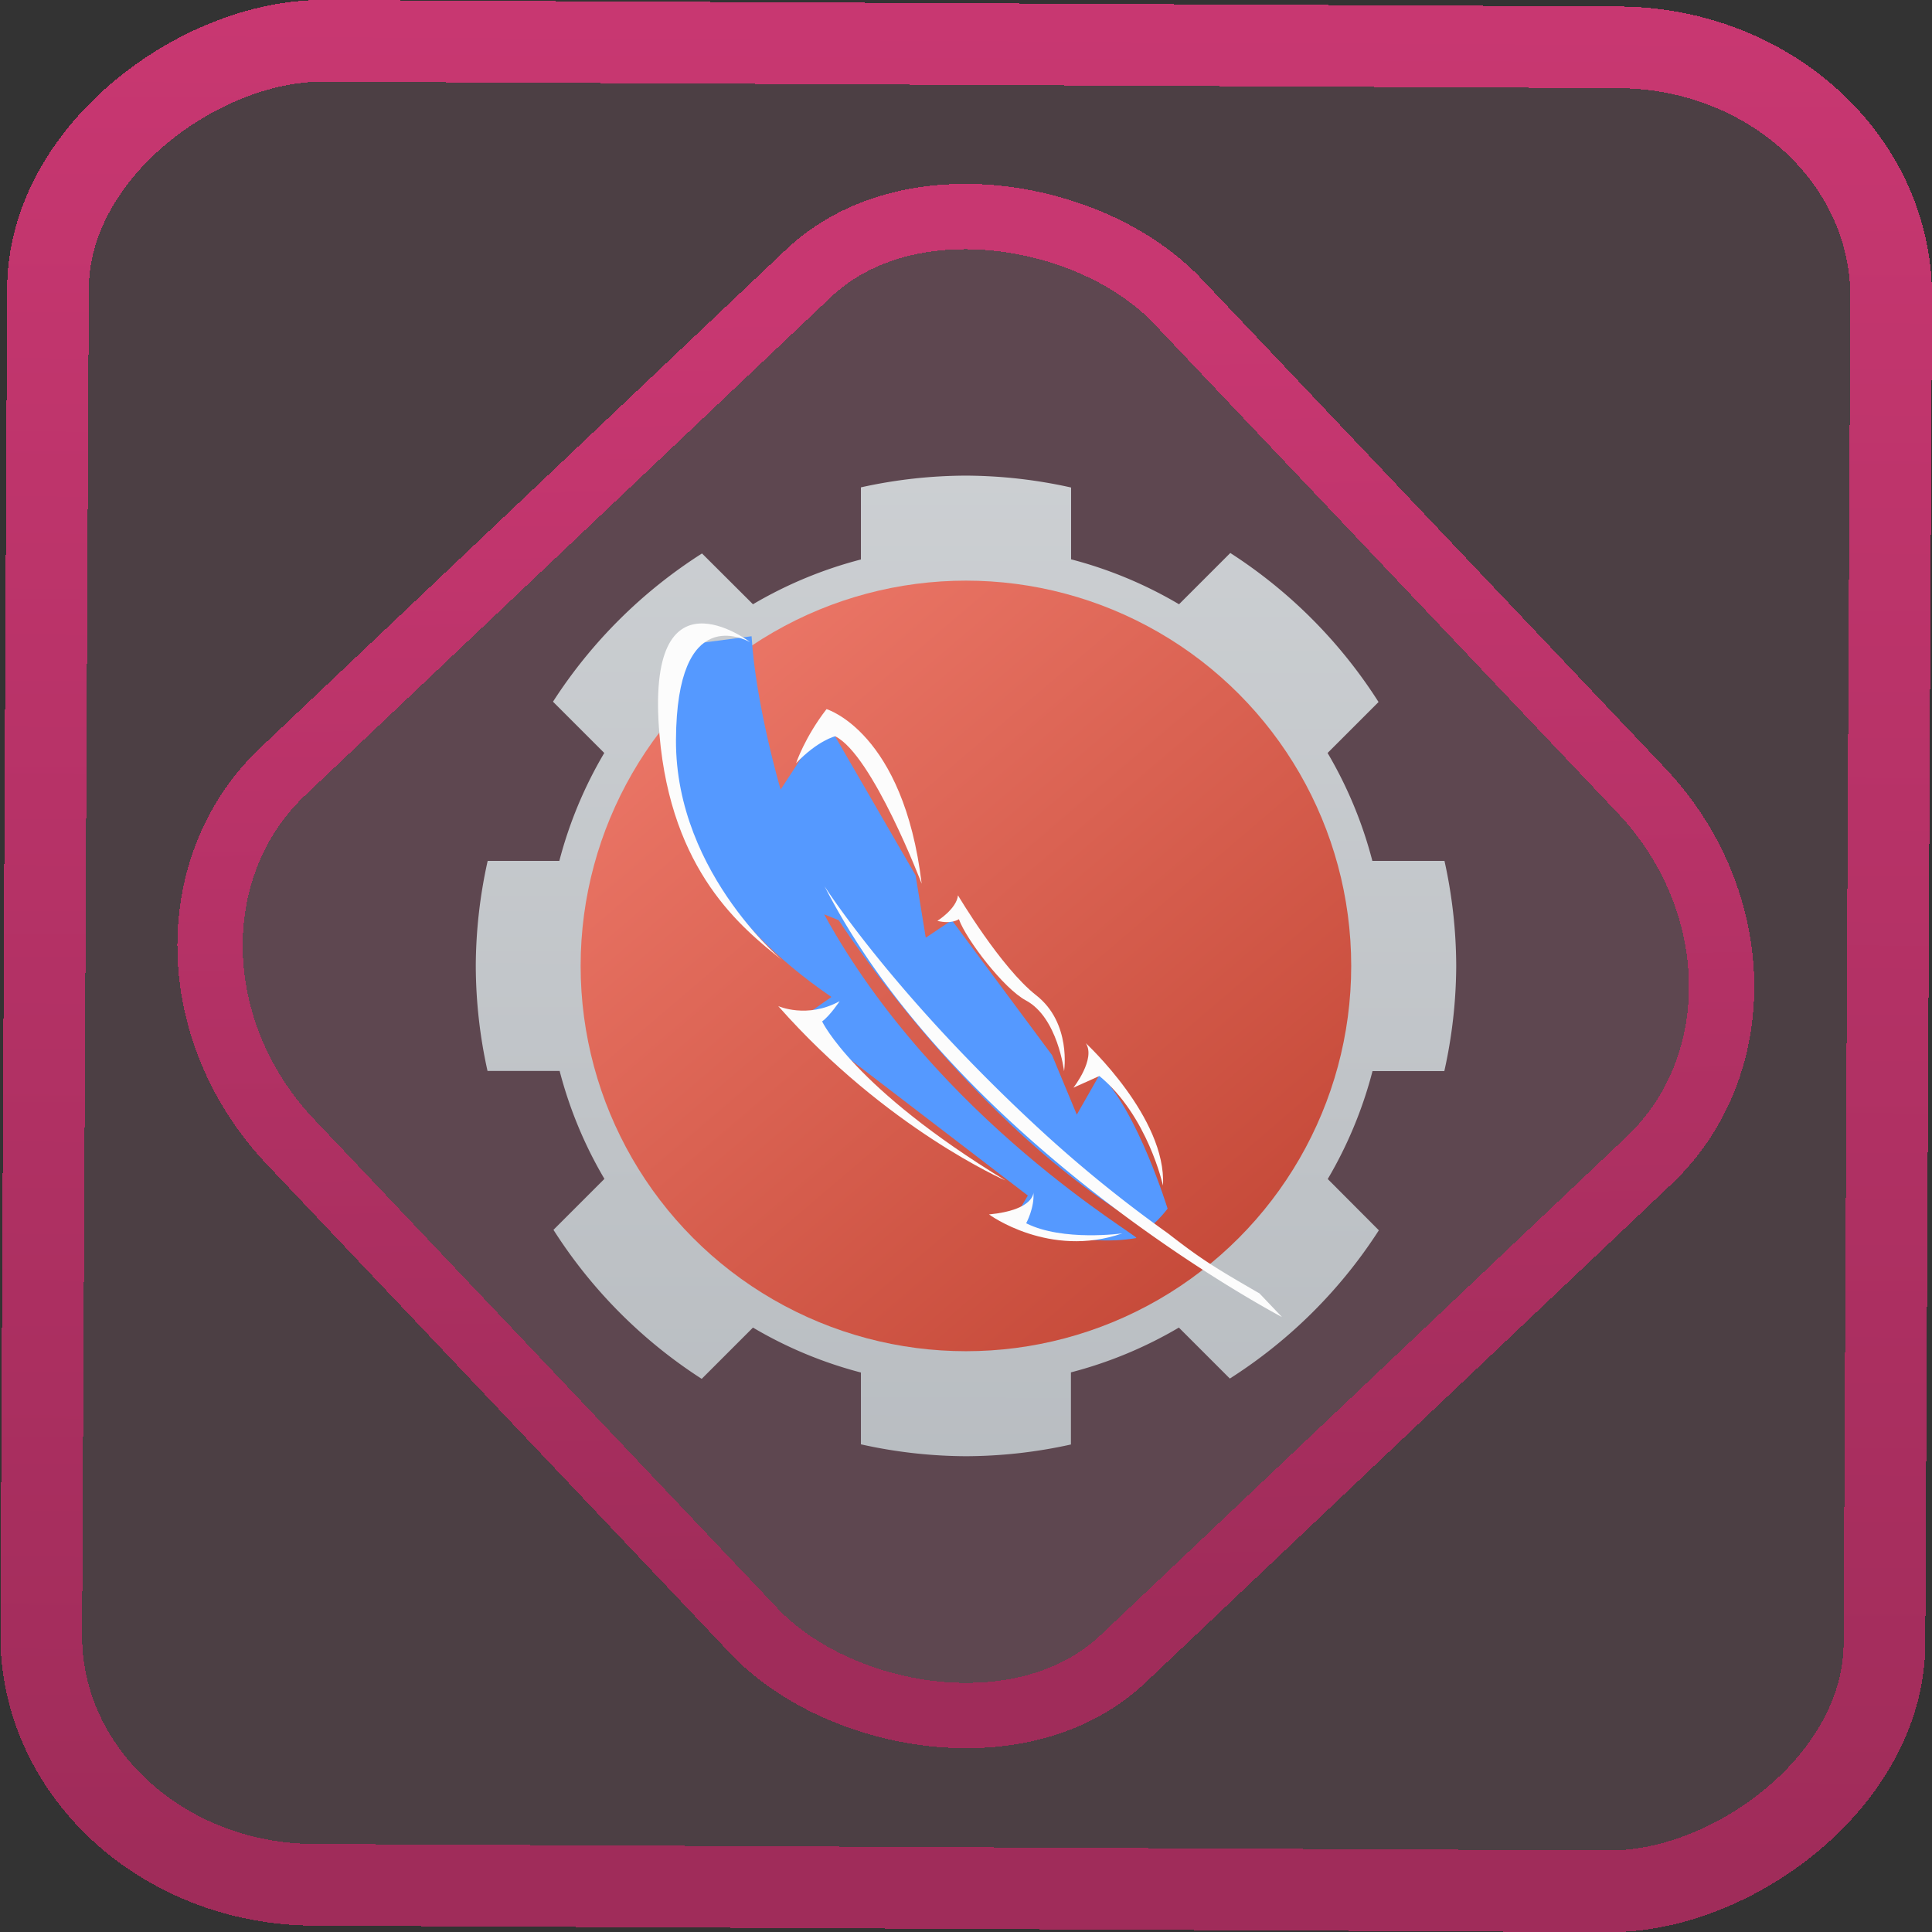 <?xml version="1.0" encoding="UTF-8" standalone="no"?>
<svg
   xmlns:dc="http://purl.org/dc/elements/1.1/"
   xmlns:cc="http://creativecommons.org/ns#"
   xmlns:rdf="http://www.w3.org/1999/02/22-rdf-syntax-ns#"
   xmlns:svg="http://www.w3.org/2000/svg"
   xmlns="http://www.w3.org/2000/svg"
   xmlns:xlink="http://www.w3.org/1999/xlink"
   xmlns:sodipodi="http://sodipodi.sourceforge.net/DTD/sodipodi-0.dtd"
   xmlns:inkscape="http://www.inkscape.org/namespaces/inkscape"
   width="47.286"
   height="47.286"
   version="1.1"
   viewBox="0 0 12.511 12.511"
   id="svg12"
   sodipodi:docname="pattern-tcltk-devel.svg"
   inkscape:version="1.0.1 (3bc2e813f5, 2020-09-07)">
  <rect x="0" y="0" width="12.511" height="12.511" fill="#333333" stroke="none"/>
  <style
     id="style874"></style>
  <defs
     id="defs16">
    <linearGradient
       id="c"
       y1="523.8"
       x1="403.57"
       y2="536.8"
       x2="416.57"
       gradientUnits="userSpaceOnUse"
       gradientTransform="matrix(0.345,0,0,0.345,-134.804,-174.633)">
      <stop
         stop-color="#292c2f"
         id="stop1568" />
      <stop
         offset="1"
         stop-opacity="0"
         id="stop1570" />
    </linearGradient>
    <linearGradient
       xlink:href="#b-2"
       id="linearGradient4189"
       x1="14.369"
       y1="22.522"
       x2="26.522"
       y2="22.522"
       gradientUnits="userSpaceOnUse" />
    <linearGradient
       x1="36"
       gradientUnits="userSpaceOnUse"
       x2="14"
       y2="12"
       y1="44"
       id="b-2">
      <stop
         style="stop-color:#bfc9c9;stop-opacity:1"
         stop-color="#536161"
         id="stop1579" />
      <stop
         style="stop-color:#fbfbfb;stop-opacity:1"
         stop-color="#f4f5f5"
         offset="1"
         id="stop1581" />
    </linearGradient>
    <linearGradient
       xlink:href="#b-2"
       id="linearGradient4428"
       gradientUnits="userSpaceOnUse"
       x1="31.586"
       y1="36.345"
       x2="1.203"
       y2="6.723" />
    <linearGradient
       xlink:href="#b-2"
       id="linearGradient4189-3"
       x1="14.369"
       y1="22.522"
       x2="26.522"
       y2="22.522"
       gradientUnits="userSpaceOnUse"
       gradientTransform="translate(20.842,61.554)" />
    <linearGradient
       xlink:href="#b-2"
       id="linearGradient4428-5"
       gradientUnits="userSpaceOnUse"
       x1="31.586"
       y1="36.345"
       x2="1.203"
       y2="6.723"
       gradientTransform="translate(20.842,61.554)" />
    <linearGradient
       xlink:href="#b-2"
       id="linearGradient4189-3-3"
       x1="14.369"
       y1="22.522"
       x2="26.522"
       y2="22.522"
       gradientUnits="userSpaceOnUse"
       gradientTransform="translate(4.377,4.421)" />
    <linearGradient
       xlink:href="#b-2"
       id="linearGradient4428-5-5"
       gradientUnits="userSpaceOnUse"
       x1="31.586"
       y1="36.345"
       x2="1.203"
       y2="6.723"
       gradientTransform="translate(4.377,4.421)" />
    <linearGradient
       inkscape:collect="always"
       xlink:href="#linearGradient14"
       id="linearGradient15"
       x1="-9.685"
       y1="45.161"
       x2="11.988"
       y2="21.735"
       gradientUnits="userSpaceOnUse"
       gradientTransform="scale(0.265)" />
    <linearGradient
       id="linearGradient14"
       inkscape:collect="always">
      <stop
         style="stop-color:#a02c5a;stop-opacity:1"
         offset="0"
         id="stop12" />
      <stop
         style="stop-color:#c83771;stop-opacity:1"
         offset="1"
         id="stop13" />
    </linearGradient>
    <linearGradient
       id="linearGradient4220">
      <stop
         offset="0"
         style="stop-color:#ffd5d3;stop-opacity:1"
         id="stop2" />
      <stop
         offset="1"
         style="stop-color:#ffffff;stop-opacity:1"
         id="stop4" />
    </linearGradient>
    <linearGradient
       inkscape:collect="always"
       xlink:href="#a"
       id="linearGradient1134"
       gradientUnits="userSpaceOnUse"
       gradientTransform="matrix(-0.383,-0.103,0.103,-0.383,-6.493,18.279)"
       x1="-27.383"
       y1="21.553"
       x2="-20.311"
       y2="47.946" />
    <linearGradient
       id="a"
       gradientTransform="rotate(-165,27.005,33.724)"
       gradientUnits="userSpaceOnUse"
       x1="-27.383"
       x2="-20.311"
       y1="21.553"
       y2="47.946">
      <stop
         offset="0"
         stop-color="#afb4b9"
         id="stop2-3" />
      <stop
         offset="1"
         stop-color="#cfd2d5"
         id="stop4-6" />
    </linearGradient>
    <linearGradient
       inkscape:collect="always"
       xlink:href="#b"
       id="linearGradient1136"
       gradientUnits="userSpaceOnUse"
       gradientTransform="matrix(0.397,0,0,0.397,1.058,1.058)"
       x1="20.037"
       y1="19.014"
       x2="7.489"
       y2="4.293" />
    <linearGradient
       id="b"
       gradientUnits="userSpaceOnUse"
       x1="24"
       x2="8"
       y1="24"
       y2="8"
       gradientTransform="translate(63.39,29.898)">
      <stop
         offset="0"
         stop-color="#bf4231"
         id="stop12-7" />
      <stop
         offset="1"
         stop-color="#f58273"
         id="stop14" />
    </linearGradient>
    <linearGradient
       id="c-5"
       gradientUnits="userSpaceOnUse"
       x1="106.079"
       x2="106.079"
       y1="196.506"
       y2="29.136"
       gradientTransform="matrix(0.09,-0.09,0.09,0.09,59.271,43.794)">
      <stop
         offset="0"
         stop-color="#375a7d"
         id="stop7" />
      <stop
         offset="1"
         stop-color="#54a3d8"
         id="stop9" />
    </linearGradient>
    <linearGradient
       inkscape:collect="always"
       xlink:href="#linearGradient14"
       id="linearGradient882"
       x1="-12.026"
       y1="6.117"
       x2="-0.085"
       y2="6.117"
       gradientUnits="userSpaceOnUse" />
  </defs>
  <sodipodi:namedview
     id="namedview14"
     pagecolor="#000000"
     bordercolor="#666666"
     borderopacity="1.0"
     inkscape:showpageshadow="2"
     inkscape:pageopacity="0.0"
     inkscape:pagecheckerboard="0"
     inkscape:deskcolor="#d1d1d1"
     showgrid="false"
     inkscape:zoom="12.522228"
     inkscape:cx="24.856373"
     inkscape:cy="28.920661"
     inkscape:window-width="1920"
     inkscape:window-height="988"
     inkscape:window-x="0"
     inkscape:window-y="0"
     inkscape:window-maximized="1"
     inkscape:current-layer="svg12"
     inkscape:document-rotation="0">
    <inkscape:grid
       type="xygrid"
       id="grid244"
       originx="9.959"
       originy="-31.579"
       spacingy="1"
       spacingx="1"
       units="px"
       visible="false" />
  </sodipodi:namedview>
  <rect
     x="-12.195"
     y="0.32"
     width="11.941"
     height="11.936"
     rx="1.612"
     shape-rendering="crispEdges"
     id="rect5-6-7-3"
     ry="1.774"
     transform="matrix(0.005,-1,1,0.005,0,0)"
     style="fill:#de87aa;fill-opacity:0.15;stroke:url(#linearGradient882);stroke-width:0.529;stroke-miterlimit:4;stroke-dasharray:none;stroke-opacity:1" />
  <rect
     x="-3.72"
     y="4.885"
     width="7.913"
     height="7.912"
     rx="1.612"
     shape-rendering="crispEdges"
     id="rect5-6-6-6-6"
     style="fill:#de87aa;fill-opacity:0.122;stroke:url(#linearGradient15);stroke-width:0.423;stroke-miterlimit:4;stroke-dasharray:none;stroke-opacity:1"
     ry="1.774"
     transform="matrix(0.726,-0.688,0.688,0.726,0,0)" />
  <path
     d="m 6.255,3.08 a 3.175,3.175 0 0 0 -0.68,0.076 v 0.467 a 2.721,2.721 0 0 0 -0.699,0.29 L 4.546,3.584 a 3.175,3.175 0 0 0 -0.965,0.96 l 0.332,0.332 A 2.721,2.721 0 0 0 3.622,5.575 H 3.158 a 3.175,3.175 0 0 0 -0.077,0.68 3.175,3.175 0 0 0 0.076,0.68 h 0.467 a 2.721,2.721 0 0 0 0.29,0.699 l -0.33,0.33 a 3.175,3.175 0 0 0 0.96,0.965 l 0.332,-0.332 a 2.721,2.721 0 0 0 0.699,0.291 v 0.465 a 3.175,3.175 0 0 0 0.68,0.077 3.174,3.174 0 0 0 0.68,-0.076 v -0.467 a 2.721,2.721 0 0 0 0.699,-0.29 l 0.33,0.33 A 3.175,3.175 0 0 0 8.929,7.967 L 8.598,7.635 A 2.721,2.721 0 0 0 8.888,6.936 H 9.353 A 3.175,3.175 0 0 0 9.43,6.255 3.174,3.174 0 0 0 9.354,5.575 H 8.887 a 2.721,2.721 0 0 0 -0.29,-0.699 L 8.927,4.546 A 3.175,3.175 0 0 0 7.967,3.581 l -0.332,0.332 A 2.721,2.721 0 0 0 6.936,3.622 v -0.465 a 3.175,3.175 0 0 0 -0.68,-0.077 z"
     id="path17-1"
     style="fill:url(#linearGradient1134);stroke-width:0.397" />
  <circle
     cx="6.255"
     cy="6.255"
     r="2.495"
     id="circle19-2"
     style="fill:url(#linearGradient1136);stroke-width:0.397" />
  <path
     d="m 7.123,6.955 -0.15,0.263 -0.16,-0.385 -0.649,-0.874 -0.169,0.113 -0.066,-0.404 -0.581,-1.003 -0.293,0.448 c 0,0 -0.162,-0.553 -0.188,-0.993 l -0.479,0.063 c 0,0 -0.489,1.258 0.996,2.273 l -0.212,0.149 1.484,1.137 -0.109,0.184 c 0,0 0.456,0.156 0.811,0.091 0.032,-0.006 -1.288,-0.761 -2.021,-2.096 l 0.094,0.038 c 0,0 0.862,1.342 1.992,1.992 0,0 0.032,0.01 0.138,-0.124 0,0 -0.192,-0.626 -0.439,-0.872"
     id="path21-7"
     style="fill:#5599ff;stroke-width:0.05" />
  <g
     fill="#fcfcfc"
     id="g27-0"
     transform="matrix(0.227,0,0,0.227,2.627,2.627)"
     style="stroke-width:1.75">
    <path
       d="m 11.95,13.71 c 0,0 1.935,3.053 6.139,6.935 a 37.27,37.27 0 0 0 3.637,2.952 v -0.001 c 0.955,0.743 1.333,0.98 2.63,1.728 L 25,26 c 0,0 -9.222,-4.823 -13.05,-12.29"
       id="path23-9"
       style="stroke-width:1.75" />
    <path
       d="m 9.822,6.742 c 0,0 -3.005,-2.285 -2.582,2.642 0.337,3.923 2.359,5.518 3.478,6.417 0.286,0.23 -3.028,-2.36 -3.007,-6.269 0.021,-3.907 1.956,-2.86 2.11,-2.79 m 7.294,15.363 c 0,0 -3.398,-1.477 -6.487,-4.977 0,0 0.822,0.372 1.752,-0.14 0,0 -0.27,0.41 -0.5,0.578 0,0 0.889,1.893 5.235,4.54 m 0.793,0.338 c 0,0 0.028,0.502 -1.267,0.628 0,0 1.717,1.264 3.805,0.54 0,0 -1.697,0.239 -2.745,-0.288 0,0 0.242,-0.442 0.207,-0.88 m 1.141,-2.988 c 0,0 0.646,-0.822 0.353,-1.27 0,0 2.307,2.128 2.202,4.062 0,0 -0.436,-1.992 -1.814,-3.125 z m -3.88,-4.76 c 0,0 0.546,-0.34 0.587,-0.727 0,0 1.22,2.06 2.232,2.852 1.012,0.792 0.794,2.164 0.794,2.164 0,0 -0.18,-1.533 -1.09,-2.019 -0.63,-0.336 -1.704,-1.738 -1.91,-2.317 0,0 -0.199,0.15 -0.614,0.048 m -4.03,-4.5 c 0,0 0.248,-0.74 0.868,-1.54 0,0 2.196,0.646 2.714,4.98 0,0 -1.403,-3.679 -2.467,-4.206 0,0 -0.487,0.114 -1.115,0.767"
       id="path25-3" />
  </g>
</svg>
